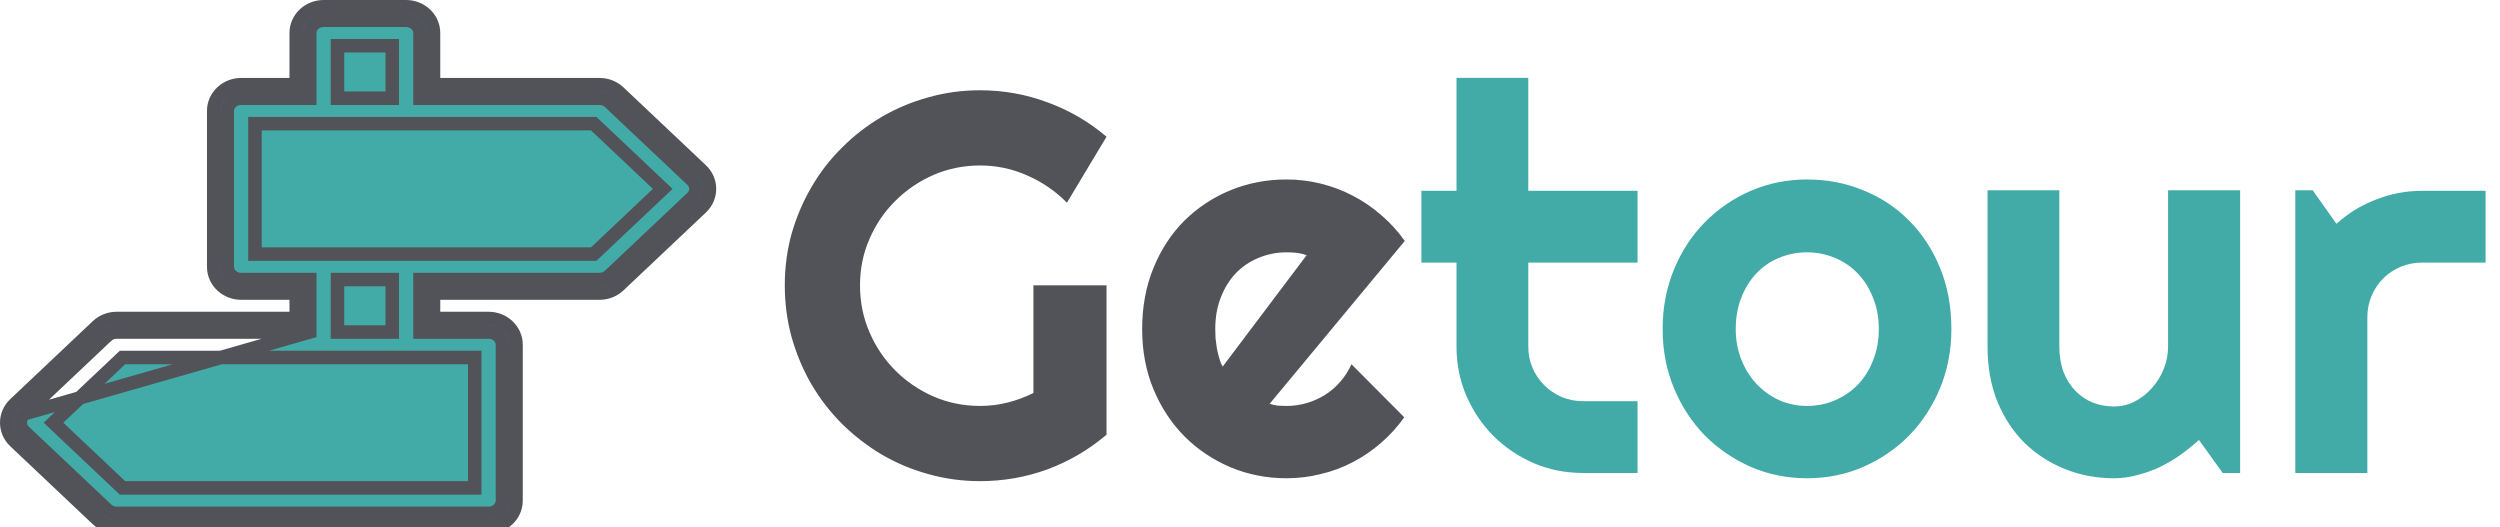 <svg width="185" height="39" viewBox="0 0 185 39" fill="none" xmlns="http://www.w3.org/2000/svg">
<path d="M81.883 32.168C80.581 33.275 79.129 34.128 77.527 34.727C75.926 35.312 74.259 35.605 72.527 35.605C71.199 35.605 69.917 35.43 68.68 35.078C67.456 34.74 66.31 34.258 65.242 33.633C64.174 32.995 63.198 32.24 62.312 31.367C61.427 30.482 60.672 29.505 60.047 28.438C59.422 27.357 58.934 26.198 58.582 24.961C58.243 23.724 58.074 22.441 58.074 21.113C58.074 19.785 58.243 18.509 58.582 17.285C58.934 16.061 59.422 14.915 60.047 13.848C60.672 12.767 61.427 11.79 62.312 10.918C63.198 10.033 64.174 9.277 65.242 8.652C66.31 8.027 67.456 7.546 68.68 7.207C69.917 6.855 71.199 6.68 72.527 6.68C74.259 6.68 75.926 6.979 77.527 7.578C79.129 8.164 80.581 9.01 81.883 10.117L78.953 15C78.107 14.141 77.13 13.47 76.023 12.988C74.917 12.493 73.751 12.246 72.527 12.246C71.303 12.246 70.151 12.48 69.07 12.949C68.003 13.418 67.065 14.056 66.258 14.863C65.451 15.658 64.812 16.595 64.344 17.676C63.875 18.744 63.641 19.889 63.641 21.113C63.641 22.35 63.875 23.509 64.344 24.59C64.812 25.671 65.451 26.615 66.258 27.422C67.065 28.229 68.003 28.867 69.07 29.336C70.151 29.805 71.303 30.039 72.527 30.039C73.231 30.039 73.914 29.954 74.578 29.785C75.242 29.616 75.874 29.381 76.473 29.082V21.113H81.883V32.168ZM93.953 29.883C94.162 29.948 94.37 29.994 94.578 30.02C94.787 30.033 94.995 30.039 95.203 30.039C95.724 30.039 96.225 29.967 96.707 29.824C97.189 29.681 97.638 29.479 98.055 29.219C98.484 28.945 98.862 28.62 99.188 28.242C99.526 27.852 99.799 27.422 100.008 26.953L103.914 30.879C103.419 31.582 102.846 32.214 102.195 32.773C101.557 33.333 100.861 33.809 100.105 34.199C99.363 34.59 98.576 34.883 97.742 35.078C96.922 35.286 96.076 35.391 95.203 35.391C93.732 35.391 92.345 35.117 91.043 34.57C89.754 34.023 88.621 33.262 87.644 32.285C86.681 31.309 85.919 30.15 85.359 28.809C84.799 27.454 84.519 25.97 84.519 24.355C84.519 22.702 84.799 21.191 85.359 19.824C85.919 18.457 86.681 17.292 87.644 16.328C88.621 15.365 89.754 14.616 91.043 14.082C92.345 13.548 93.732 13.281 95.203 13.281C96.076 13.281 96.928 13.385 97.762 13.594C98.595 13.802 99.383 14.102 100.125 14.492C100.88 14.883 101.583 15.365 102.234 15.938C102.885 16.497 103.458 17.129 103.953 17.832L93.953 29.883ZM96.688 18.887C96.44 18.796 96.193 18.737 95.945 18.711C95.711 18.685 95.463 18.672 95.203 18.672C94.474 18.672 93.784 18.809 93.133 19.082C92.495 19.342 91.935 19.72 91.453 20.215C90.984 20.71 90.613 21.309 90.34 22.012C90.066 22.702 89.93 23.483 89.93 24.355C89.93 24.551 89.936 24.772 89.949 25.02C89.975 25.267 90.008 25.521 90.047 25.781C90.099 26.029 90.158 26.27 90.223 26.504C90.288 26.738 90.372 26.947 90.477 27.129L96.688 18.887Z" fill="#525359"/>
<path d="M117.137 35C115.848 35 114.637 34.759 113.504 34.277C112.371 33.783 111.375 33.112 110.516 32.266C109.669 31.406 108.999 30.41 108.504 29.277C108.022 28.145 107.781 26.934 107.781 25.645V19.434H105.184V14.121H107.781V5.762H113.094V14.121H121.18V19.434H113.094V25.645C113.094 26.204 113.198 26.732 113.406 27.227C113.615 27.708 113.901 28.131 114.266 28.496C114.63 28.861 115.06 29.154 115.555 29.375C116.049 29.583 116.577 29.688 117.137 29.688H121.18V35H117.137ZM144.402 24.355C144.402 25.918 144.122 27.376 143.562 28.73C143.003 30.072 142.241 31.237 141.277 32.227C140.314 33.203 139.181 33.978 137.879 34.551C136.59 35.111 135.203 35.391 133.719 35.391C132.247 35.391 130.861 35.111 129.559 34.551C128.27 33.978 127.137 33.203 126.16 32.227C125.197 31.237 124.435 30.072 123.875 28.73C123.315 27.376 123.035 25.918 123.035 24.355C123.035 22.767 123.315 21.296 123.875 19.941C124.435 18.587 125.197 17.422 126.16 16.445C127.137 15.456 128.27 14.681 129.559 14.121C130.861 13.561 132.247 13.281 133.719 13.281C135.203 13.281 136.59 13.548 137.879 14.082C139.181 14.603 140.314 15.352 141.277 16.328C142.241 17.292 143.003 18.457 143.562 19.824C144.122 21.178 144.402 22.689 144.402 24.355ZM139.031 24.355C139.031 23.496 138.888 22.721 138.602 22.031C138.328 21.328 137.951 20.729 137.469 20.234C136.987 19.727 136.421 19.342 135.77 19.082C135.132 18.809 134.448 18.672 133.719 18.672C132.99 18.672 132.299 18.809 131.648 19.082C131.01 19.342 130.451 19.727 129.969 20.234C129.5 20.729 129.129 21.328 128.855 22.031C128.582 22.721 128.445 23.496 128.445 24.355C128.445 25.163 128.582 25.912 128.855 26.602C129.129 27.292 129.5 27.891 129.969 28.398C130.451 28.906 131.01 29.31 131.648 29.609C132.299 29.896 132.99 30.039 133.719 30.039C134.448 30.039 135.132 29.902 135.77 29.629C136.421 29.355 136.987 28.971 137.469 28.477C137.951 27.982 138.328 27.383 138.602 26.68C138.888 25.977 139.031 25.202 139.031 24.355ZM162.723 32.559C162.293 32.949 161.831 33.32 161.336 33.672C160.854 34.01 160.346 34.31 159.812 34.57C159.279 34.818 158.725 35.013 158.152 35.156C157.592 35.312 157.02 35.391 156.434 35.391C155.145 35.391 153.934 35.163 152.801 34.707C151.668 34.251 150.672 33.607 149.812 32.773C148.966 31.927 148.296 30.905 147.801 29.707C147.319 28.496 147.078 27.142 147.078 25.645V14.082H152.391V25.645C152.391 26.348 152.495 26.979 152.703 27.539C152.924 28.086 153.217 28.548 153.582 28.926C153.947 29.303 154.37 29.59 154.852 29.785C155.346 29.98 155.874 30.078 156.434 30.078C156.98 30.078 157.495 29.954 157.977 29.707C158.471 29.447 158.901 29.108 159.266 28.691C159.63 28.275 159.917 27.806 160.125 27.285C160.333 26.751 160.438 26.204 160.438 25.645V14.082H165.77V35H164.48L162.723 32.559ZM175.184 35H169.852V14.082H171.141L172.898 16.562C173.758 15.781 174.734 15.182 175.828 14.766C176.922 14.336 178.055 14.121 179.227 14.121H183.934V19.434H179.227C178.667 19.434 178.139 19.538 177.645 19.746C177.15 19.954 176.72 20.241 176.355 20.605C175.991 20.97 175.704 21.4 175.496 21.895C175.288 22.389 175.184 22.917 175.184 23.477V35Z" fill="#42ABA7"/>
<path d="M22.921 24.57V24.07V21.186V20.686H22.421H17.842C17.248 20.686 16.816 20.238 16.816 19.744V8.209C16.816 7.716 17.248 7.268 17.842 7.268H22.421H22.921V6.768V2.442C22.921 1.948 23.353 1.5 23.947 1.5H30.053C30.647 1.5 31.079 1.948 31.079 2.442V6.768V7.268H31.579H44.368C44.65 7.268 44.914 7.373 45.104 7.553L51.21 13.321C51.597 13.687 51.597 14.267 51.21 14.633C51.21 14.633 51.21 14.633 51.21 14.633L45.104 20.401C44.914 20.581 44.65 20.686 44.368 20.686H31.579H31.079V21.186V24.07V24.57H31.579H36.158C36.752 24.57 37.184 25.018 37.184 25.512V37.047C37.184 37.541 36.752 37.989 36.158 37.989H31.579H22.421H8.632C8.351 37.989 8.086 37.883 7.896 37.703C7.896 37.703 7.896 37.703 7.896 37.703L1.79 31.936C1.403 31.57 1.403 30.989 1.79 30.623L22.921 24.57ZM22.921 24.57H22.421H8.632C8.35 24.57 8.086 24.676 7.896 24.856C7.895 24.856 7.895 24.856 7.895 24.856L1.79 30.623L22.921 24.57ZM7.209 24.129L7.209 24.129C7.591 23.768 8.103 23.57 8.632 23.57H21.921V21.686H17.842C16.75 21.686 15.816 20.843 15.816 19.744V8.209C15.816 7.111 16.75 6.268 17.842 6.268H21.921V2.442C21.921 1.343 22.855 0.5 23.947 0.5H30.053C31.145 0.5 32.079 1.343 32.079 2.442V6.268H44.368C44.897 6.268 45.409 6.466 45.791 6.826L51.896 12.594C52.701 13.354 52.701 14.6 51.896 15.36L51.896 15.36L45.791 21.128L45.791 21.128C45.409 21.488 44.897 21.686 44.368 21.686H32.079V23.57H36.158C37.25 23.57 38.184 24.413 38.184 25.512V37.047C38.184 38.146 37.25 38.989 36.158 38.989H31.579H22.421H8.632C8.103 38.989 7.591 38.791 7.209 38.43L7.209 38.43L1.104 32.662C0.299 31.902 0.299 30.657 1.104 29.896L1.104 29.896L7.209 24.129ZM28.526 3.384H29.026V3.884V6.768V7.268H28.526H25.474H24.974V6.768V3.884V3.384H25.474H28.526ZM48.659 13.613L49.043 13.977L48.659 14.34L44.08 18.666L43.935 18.802H43.736H19.368H18.868V18.302V9.651V9.151H19.368H43.736H43.935L44.08 9.288L48.659 13.613ZM28.526 20.686H29.026V21.186V24.07V24.57H28.526H25.474H24.974V24.07V21.186V20.686H25.474H28.526ZM9.264 36.105H9.065L8.92 35.968L4.342 31.643L3.957 31.279L4.342 30.916L8.921 26.59L9.065 26.454H9.264H34.632H35.132V26.954V35.605V36.105H34.632H9.264Z" fill="#42ABA7" stroke="#525359"/>
</svg>
